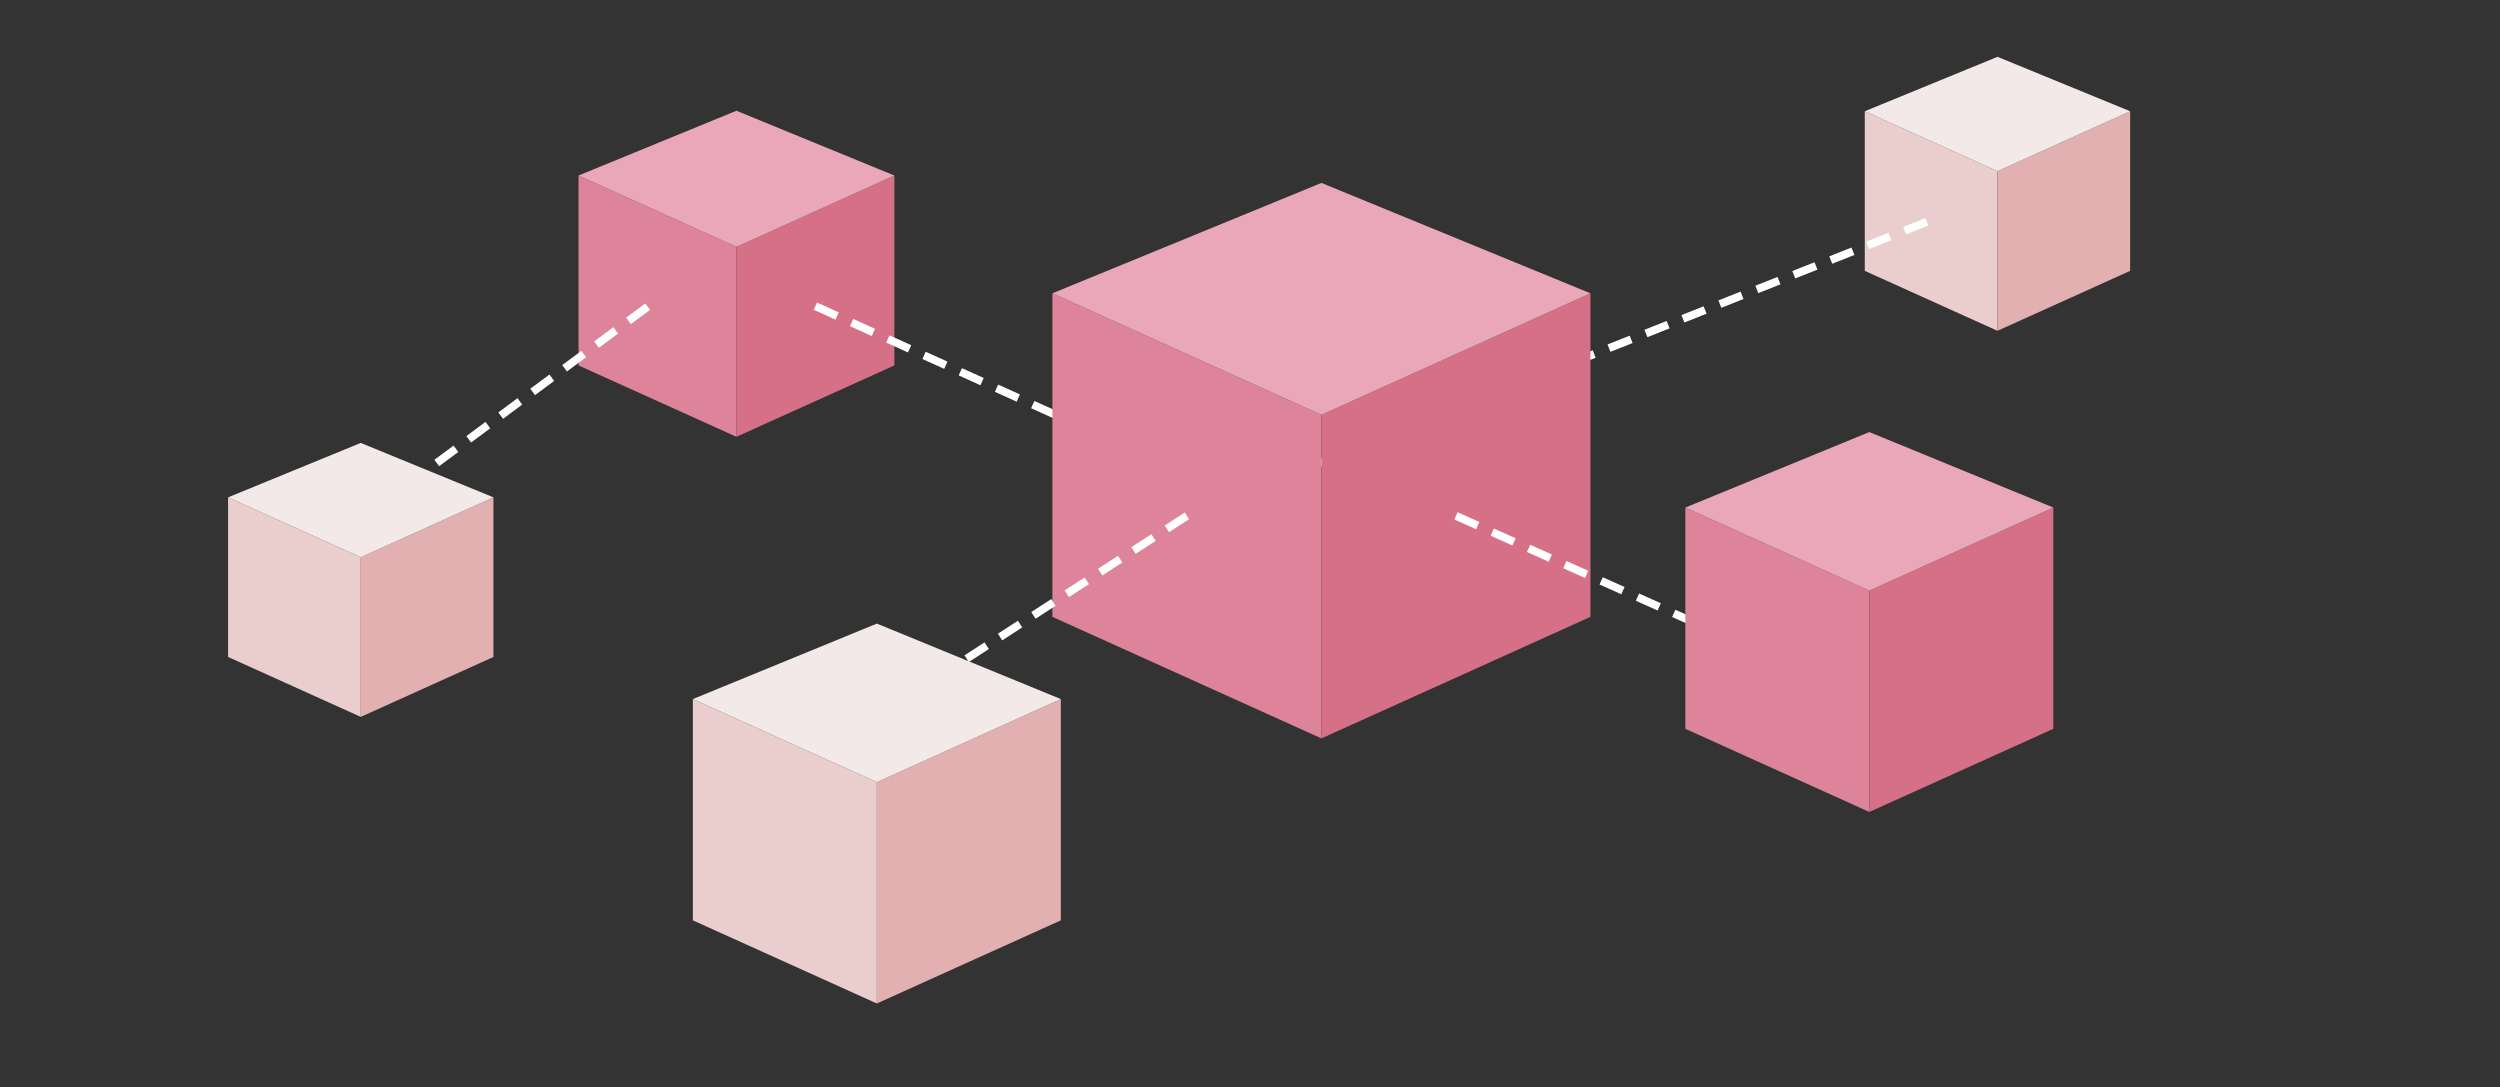 <?xml version="1.0" encoding="utf-8"?>
<!-- Generator: Adobe Illustrator 23.0.1, SVG Export Plug-In . SVG Version: 6.00 Build 0)  -->
<svg version="1.1" xmlns="http://www.w3.org/2000/svg" xmlns:xlink="http://www.w3.org/1999/xlink" x="0px" y="0px"
	 viewBox="0 0 1000 434.96" style="enable-background:new 0 0 1000 434.96;" xml:space="preserve">
<rect x="0" y="0" width="1000" height="434.96" fill="#333333" stroke="none"/>
<style type="text/css">
	.st0{fill:#DD839A;}
	.st1{fill:#D67086;}
	.st2{fill:#EAA7BA;}
	.st3{fill:#EACECE;}
	.st4{fill:#E2B0B0;}
	.st5{fill:#F4E9E9;}
	.st6{fill:#FFFFFF;}
</style>
<g id="background">
</g>
<g id="Shadow">
</g>
<g id="object">
	<g>
		<g>
			<polygon class="st0" points="294.57,174.72 231.41,146.18 231.41,70.21 294.57,98.75 			"/>
		</g>
		<g>
			<polygon class="st1" points="294.57,174.72 357.74,146.18 357.74,70.21 294.57,98.75 			"/>
		</g>
		<g>
			<polygon class="st2" points="231.41,70.21 294.57,98.75 357.74,70.21 294.57,44.3 			"/>
		</g>
	</g>
	<g>
		<g>
			<polygon class="st3" points="798.99,132.32 745.91,108.34 745.91,44.5 798.99,68.48 			"/>
		</g>
		<g>
			<polygon class="st4" points="798.99,132.32 852.06,108.34 852.06,44.5 798.99,68.48 			"/>
		</g>
		<g>
			<polygon class="st5" points="745.91,44.5 798.99,68.48 852.06,44.5 798.99,22.73 			"/>
		</g>
	</g>
	<g>
		<path class="st6" d="M477.87,192.92l-7.44-3.37l1.31-2.9l7.44,3.37L477.87,192.92z M464.63,186.92l-8.7-3.94l1.31-2.9l8.7,3.94
			L464.63,186.92z M450.14,180.36l-8.7-3.94l1.31-2.9l8.7,3.94L450.14,180.36z M435.64,173.8l-8.7-3.94l1.31-2.9l8.7,3.94
			L435.64,173.8z M421.15,167.23l-8.7-3.94l1.31-2.9l8.7,3.94L421.15,167.23z M406.66,160.67l-8.7-3.94l1.31-2.9l8.7,3.94
			L406.66,160.67z M392.17,154.1l-8.7-3.94l1.31-2.9l8.7,3.94L392.17,154.1z M377.67,147.54l-8.7-3.94l1.31-2.9l8.7,3.94
			L377.67,147.54z M363.18,140.98l-8.7-3.94l1.31-2.9l8.7,3.94L363.18,140.98z M348.69,134.41l-8.7-3.94l1.31-2.9l8.7,3.94
			L348.69,134.41z M334.2,127.85l-8.7-3.94l1.31-2.9l8.7,3.94L334.2,127.85z"/>
	</g>
	<g>
		<path class="st6" d="M166.61,193.17l-1.89-2.56l3.93-2.91l1.89,2.56L166.61,193.17z M175.65,186.47l-1.89-2.56l7.67-5.68
			l1.89,2.56L175.65,186.47z M188.43,177l-1.89-2.56l7.67-5.68l1.89,2.56L188.43,177z M201.22,167.52l-1.89-2.56l7.67-5.68
			l1.89,2.56L201.22,167.52z M214,158.05l-1.89-2.56l7.67-5.68l1.89,2.56L214,158.05z M226.78,148.58l-1.89-2.56l7.67-5.68
			l1.89,2.56L226.78,148.58z M239.56,139.11l-1.89-2.56l7.67-5.68l1.89,2.56L239.56,139.11z M252.34,129.63l-1.89-2.56l7.67-5.68
			l1.89,2.56L252.34,129.63z"/>
	</g>
	<g>
		<g>
			<polygon class="st3" points="144.3,286.76 91.23,262.78 91.23,198.94 144.3,222.92 			"/>
		</g>
		<g>
			<polygon class="st4" points="144.3,286.76 197.38,262.78 197.38,198.94 144.3,222.92 			"/>
		</g>
		<g>
			<polygon class="st5" points="91.23,198.94 144.3,222.92 197.38,198.94 144.3,177.17 			"/>
		</g>
	</g>
	<g>
		<path class="st6" d="M475.36,207.82l-1.17-2.96l0.27-0.11l1.17,2.96L475.36,207.82z M481.54,205.36l-1.17-2.96l8.87-3.52
			l1.17,2.96L481.54,205.36z M496.32,199.49l-1.17-2.96l8.87-3.52l1.17,2.96L496.32,199.49z M511.11,193.61l-1.17-2.96l8.87-3.52
			l1.17,2.96L511.11,193.61z M525.89,187.74l-1.17-2.96l8.87-3.52l1.17,2.96L525.89,187.74z M540.68,181.86l-1.17-2.96l8.87-3.52
			l1.17,2.96L540.68,181.86z M555.47,175.99l-1.17-2.96l8.87-3.52l1.17,2.96L555.47,175.99z M570.25,170.12l-1.17-2.96l8.87-3.52
			l1.17,2.96L570.25,170.12z M585.04,164.24l-1.17-2.96l8.87-3.52l1.17,2.96L585.04,164.24z M599.82,158.37l-1.17-2.96l8.87-3.52
			l1.17,2.96L599.82,158.37z M614.61,152.49l-1.17-2.96l8.87-3.52l1.17,2.96L614.61,152.49z M629.39,146.62l-1.17-2.96l8.87-3.52
			l1.17,2.96L629.39,146.62z M644.18,140.74l-1.17-2.96l8.87-3.52l1.17,2.96L644.18,140.74z M658.96,134.87l-1.17-2.96l8.87-3.52
			l1.17,2.96L658.96,134.87z M673.75,129l-1.17-2.96l8.87-3.52l1.17,2.96L673.75,129z M688.53,123.12l-1.17-2.96l8.87-3.52
			l1.17,2.96L688.53,123.12z M703.32,117.25l-1.17-2.96l8.87-3.52l1.17,2.96L703.32,117.25z M718.1,111.37l-1.17-2.96l8.87-3.52
			l1.17,2.96L718.1,111.37z M732.89,105.5l-1.17-2.96l8.87-3.52l1.17,2.96L732.89,105.5z M747.67,99.62l-1.17-2.96l8.87-3.52
			l1.17,2.96L747.67,99.62z M762.46,93.75l-1.17-2.96l8.87-3.52l1.17,2.96L762.46,93.75z"/>
	</g>
	<g>
		<g>
			<polygon class="st0" points="528.57,295.36 420.96,246.74 420.96,117.32 528.57,165.94 			"/>
		</g>
		<g>
			<polygon class="st1" points="528.57,295.36 636.18,246.74 636.18,117.32 528.57,165.94 			"/>
		</g>
		<g>
			<polygon class="st2" points="420.96,117.32 528.57,165.94 636.18,117.32 528.57,73.17 			"/>
		</g>
	</g>
	<g>
		<path class="st6" d="M706.6,263.71l-8.71-3.9l1.3-2.9l8.71,3.9L706.6,263.71z M692.08,257.21l-8.71-3.9l1.3-2.9l8.71,3.9
			L692.08,257.21z M677.56,250.7l-8.71-3.9l1.3-2.9l8.71,3.9L677.56,250.7z M663.04,244.2l-8.71-3.9l1.3-2.9l8.71,3.9L663.04,244.2z
			 M648.52,237.7l-8.71-3.9l1.3-2.9l8.71,3.9L648.52,237.7z M634,231.2l-8.71-3.9l1.3-2.9l8.71,3.9L634,231.2z M619.48,224.7
			l-8.71-3.9l1.3-2.9l8.71,3.9L619.48,224.7z M604.96,218.2l-8.71-3.9l1.3-2.9l8.71,3.9L604.96,218.2z M590.44,211.69l-8.71-3.9
			l1.3-2.9l8.71,3.9L590.44,211.69z"/>
	</g>
	<g>
		<path class="st6" d="M387.53,264.81l-1.73-2.67l8.01-5.19l1.73,2.67L387.53,264.81z M400.88,256.15l-1.73-2.67l8.01-5.19
			l1.73,2.67L400.88,256.15z M414.23,247.49l-1.73-2.67l8.01-5.19l1.73,2.67L414.23,247.49z M427.58,238.84l-1.73-2.67l8.01-5.19
			l1.73,2.67L427.58,238.84z M440.93,230.18l-1.73-2.67l8.01-5.19l1.73,2.67L440.93,230.18z M454.28,221.53l-1.73-2.67l8.01-5.19
			l1.73,2.67L454.28,221.53z M467.62,212.87l-1.73-2.67l8.01-5.19l1.73,2.67L467.62,212.87z"/>
	</g>
	<g>
		<g>
			<polygon class="st3" points="350.74,401.39 277.14,368.14 277.14,279.63 350.74,312.88 			"/>
		</g>
		<g>
			<polygon class="st4" points="350.74,401.39 424.33,368.14 424.33,279.63 350.74,312.88 			"/>
		</g>
		<g>
			<polygon class="st5" points="277.14,279.63 350.74,312.88 424.33,279.63 350.74,249.44 			"/>
		</g>
	</g>
	<g>
		<g>
			<polygon class="st0" points="747.73,324.78 674.14,291.53 674.14,203.02 747.73,236.27 			"/>
		</g>
		<g>
			<polygon class="st1" points="747.73,324.78 821.32,291.53 821.32,203.02 747.73,236.27 			"/>
		</g>
		<g>
			<polygon class="st2" points="674.14,203.02 747.73,236.27 821.32,203.02 747.73,172.83 			"/>
		</g>
	</g>
</g>
</svg>

